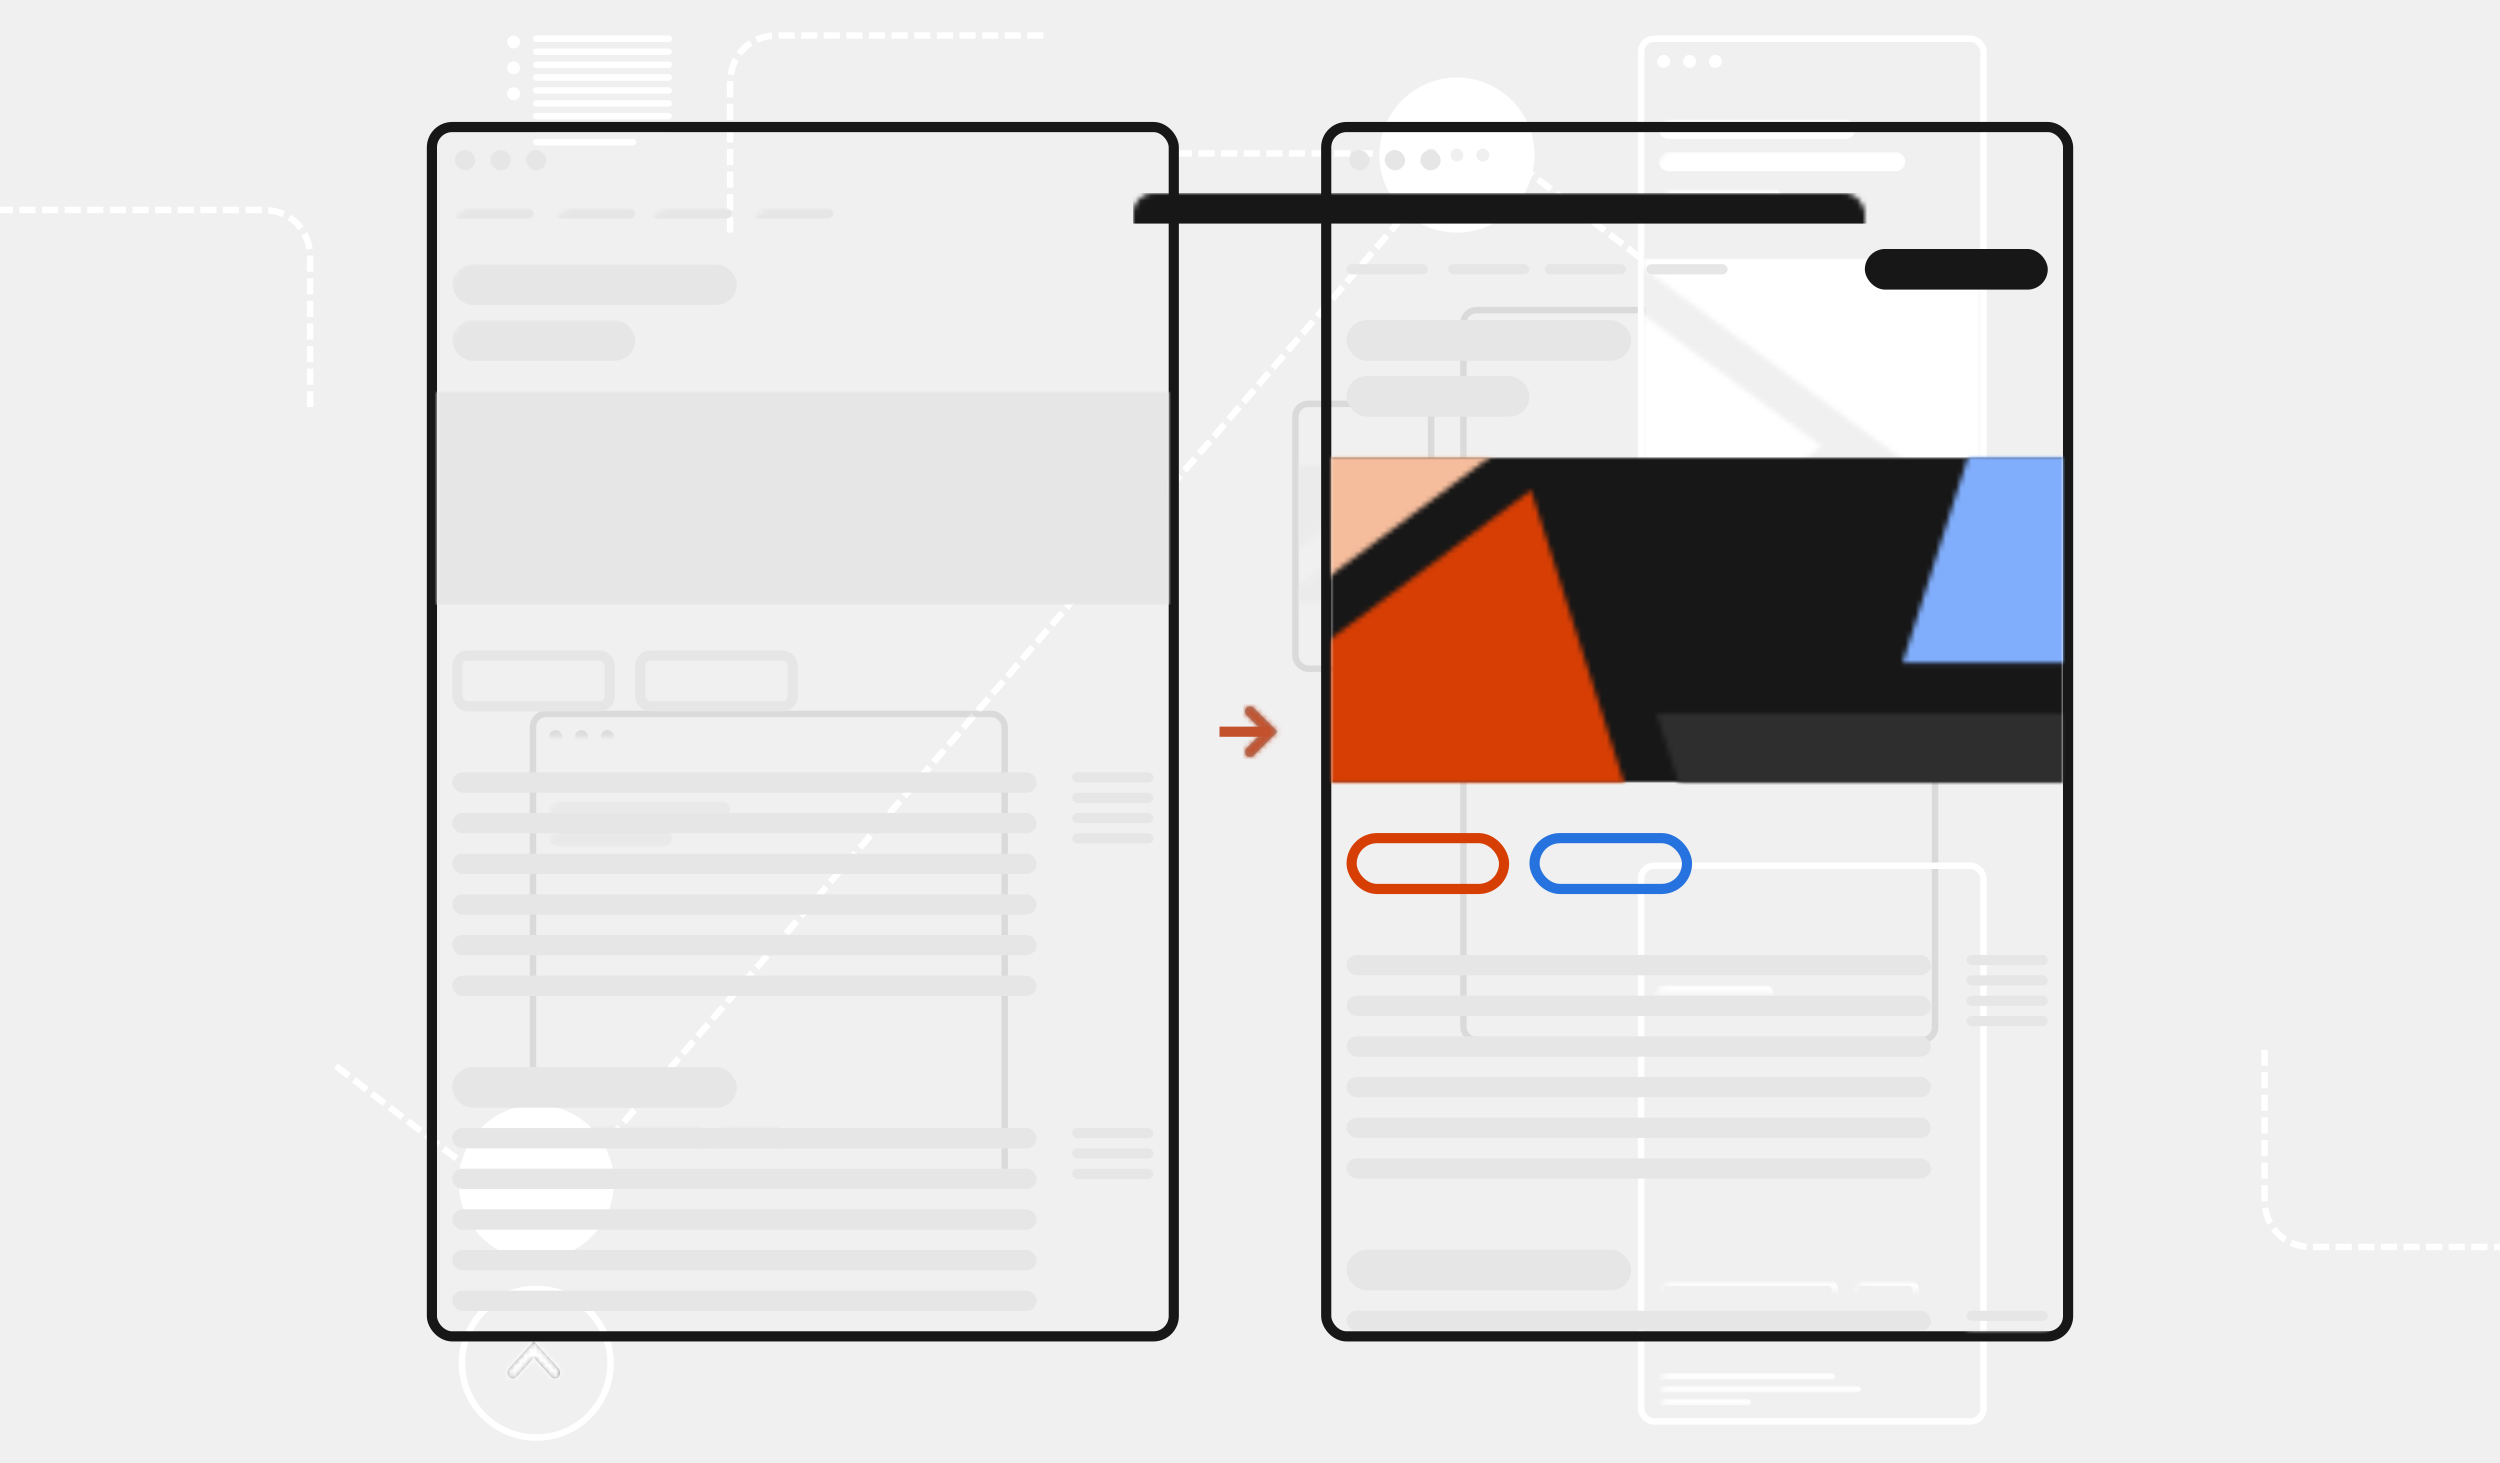 <?xml version="1.0" encoding="UTF-8"?>
<svg xmlns="http://www.w3.org/2000/svg" xmlns:xlink="http://www.w3.org/1999/xlink" width="492" height="288" viewBox="0 0 492 288">
  <defs>
    <rect id="easier-incremental-adoption--alt-a" width="91.55" height="142.411" x="0" y="0" rx="2.543"/>
    <rect id="easier-incremental-adoption--alt-c" width="105.769" height="69.059" x="0" y="0"/>
    <polygon id="easier-incremental-adoption--alt-e" points="25.229 39.058 0 39.056 12.613 0"/>
    <polygon id="easier-incremental-adoption--alt-g" points="40.896 0 33.098 24.136 .069 0"/>
    <polygon id="easier-incremental-adoption--alt-i" points=".147 14.916 20.558 0 33.176 39.055"/>
    <polygon id="easier-incremental-adoption--alt-k" points="12.616 .078 33.026 14.996 0 39.136"/>
    <polygon id="easier-incremental-adoption--alt-m" points="7.795 24.139 0 .003 40.824 0"/>
    <rect id="easier-incremental-adoption--alt-o" width="66.119" height="94.728" x="0" y="0" rx="2.543"/>
    <rect id="easier-incremental-adoption--alt-q" width="123.458" height="70.57" x="0" y="0"/>
    <polygon id="easier-incremental-adoption--alt-s" points="54.313 84.909 0 84.905 27.153 0"/>
    <polygon id="easier-incremental-adoption--alt-u" points="88.041 0 71.253 52.469 .149 0"/>
    <polygon id="easier-incremental-adoption--alt-w" points=".316 32.425 44.258 0 71.421 84.902"/>
    <polygon id="easier-incremental-adoption--alt-y" points="27.16 .169 71.098 32.6 0 85.078"/>
    <polygon id="easier-incremental-adoption--alt-A" points="16.78 52.477 0 .006 87.886 0"/>
    <rect id="easier-incremental-adoption--alt-C" width="66.119" height="108.079" x="0" y="0" rx="2.543"/>
    <rect id="easier-incremental-adoption--alt-E" width="91.55" height="91.55" x="0" y="0" rx="2.543"/>
    <rect id="easier-incremental-adoption--alt-G" width="105.769" height="40.852" x="0" y="0"/>
    <polygon id="easier-incremental-adoption--alt-I" points="77.089 120.005 0 120 38.539 0"/>
    <polygon id="easier-incremental-adoption--alt-K" points="124.961 0 101.134 74.156 .212 0"/>
    <polygon id="easier-incremental-adoption--alt-M" points=".448 45.827 62.817 0 101.372 119.995"/>
    <polygon id="easier-incremental-adoption--alt-O" points="38.55 .239 100.913 46.075 0 120.244"/>
    <polygon id="easier-incremental-adoption--alt-Q" points="23.817 74.167 0 .008 124.741 0"/>
    <rect id="easier-incremental-adoption--alt-S" width="25.43" height="50.861" x="0" y="0" rx="2.543"/>
    <rect id="easier-incremental-adoption--alt-U" width="106.187" height="27.175" x="0" y="0"/>
    <polygon id="easier-incremental-adoption--alt-W" points="42.749 66.795 0 66.792 21.372 0"/>
    <polygon id="easier-incremental-adoption--alt-Y" points="69.296 0 56.083 41.275 .117 0"/>
    <polygon id="easier-incremental-adoption--alt-aa" points=".248 25.508 34.835 0 56.215 66.789"/>
    <polygon id="easier-incremental-adoption--alt-ac" points="21.377 .133 55.961 25.646 0 66.928"/>
    <polygon id="easier-incremental-adoption--alt-ae" points="13.207 41.282 0 .005 69.174 0"/>
    <path id="easier-incremental-adoption--alt-ag" d="M0.335,1.764 C-0.112,1.36 -0.112,0.706 0.335,0.303 C0.782,-0.101 1.507,-0.101 1.954,0.303 L7.34,5.166 L1.954,10.029 C1.507,10.432 0.782,10.432 0.335,10.029 C-0.112,9.625 -0.112,8.971 0.335,8.567 L4.103,5.166 L0.335,1.764 Z"/>
    <rect id="easier-incremental-adoption--alt-ai" width="144" height="236" x="0" y="0" rx="4"/>
    <rect id="easier-incremental-adoption--alt-ak" width="166.365" height="42" x="0" y="0"/>
    <rect id="easier-incremental-adoption--alt-am" width="144" height="236" x="0" y="0" rx="4"/>
    <rect id="easier-incremental-adoption--alt-ao" width="166.365" height="64" x="0" y="0"/>
    <polygon id="easier-incremental-adoption--alt-aq" points="73.169 115.056 0 115.051 36.58 0"/>
    <polygon id="easier-incremental-adoption--alt-as" points="118.607 0 95.991 71.098 .201 0"/>
    <polygon id="easier-incremental-adoption--alt-au" points=".425 43.938 59.623 0 96.217 115.046"/>
    <polygon id="easier-incremental-adoption--alt-aw" points="36.589 .229 95.781 44.175 0 115.285"/>
    <polygon id="easier-incremental-adoption--alt-ay" points="22.606 71.109 0 .008 118.398 0"/>
    <path id="easier-incremental-adoption--alt-aA" d="M2,0 L113,0 C114.105,-2.02906125e-16 115,0.895 115,2 L115,2 C115,3.105 114.105,4 113,4 L2,4 C0.895,4 1.3527075e-16,3.105 0,2 L0,2 C-1.3527075e-16,0.895 0.895,2.02906125e-16 2,0 Z"/>
    <filter id="easier-incremental-adoption--alt-aB" width="173%" height="2200%" x="-36.5%" y="-750%" filterUnits="objectBoundingBox">
      <feOffset dy="12" in="SourceAlpha" result="shadowOffsetOuter1"/>
      <feGaussianBlur in="shadowOffsetOuter1" result="shadowBlurOuter1" stdDeviation="12"/>
      <feColorMatrix in="shadowBlurOuter1" values="0 0 0 0 0   0 0 0 0 0   0 0 0 0 0  0 0 0 0 0"/>
    </filter>
    <path id="easier-incremental-adoption--alt-aD" d="M1,0 L15,0 C15.552,-1.01453063e-16 16,0.448 16,1 L16,1 C16,1.552 15.552,2 15,2 L1,2 C0.448,2 6.76353751e-17,1.552 0,1 L0,1 C-6.76353751e-17,0.448 0.448,1.01453063e-16 1,0 Z"/>
    <filter id="easier-incremental-adoption--alt-aE" width="625%" height="4300%" x="-262.5%" y="-1500%" filterUnits="objectBoundingBox">
      <feOffset dy="12" in="SourceAlpha" result="shadowOffsetOuter1"/>
      <feGaussianBlur in="shadowOffsetOuter1" result="shadowBlurOuter1" stdDeviation="12"/>
      <feColorMatrix in="shadowBlurOuter1" values="0 0 0 0 0   0 0 0 0 0   0 0 0 0 0  0 0 0 0 0"/>
    </filter>
    <path id="easier-incremental-adoption--alt-aG" d="M1,0 L15,0 C15.552,-1.01453063e-16 16,0.448 16,1 L16,1 C16,1.552 15.552,2 15,2 L1,2 C0.448,2 6.76353751e-17,1.552 0,1 L0,1 C-6.76353751e-17,0.448 0.448,1.01453063e-16 1,0 Z"/>
    <filter id="easier-incremental-adoption--alt-aH" width="625%" height="4300%" x="-262.5%" y="-1500%" filterUnits="objectBoundingBox">
      <feOffset dy="12" in="SourceAlpha" result="shadowOffsetOuter1"/>
      <feGaussianBlur in="shadowOffsetOuter1" result="shadowBlurOuter1" stdDeviation="12"/>
      <feColorMatrix in="shadowBlurOuter1" values="0 0 0 0 0   0 0 0 0 0   0 0 0 0 0  0 0 0 0 0"/>
    </filter>
    <path id="easier-incremental-adoption--alt-aJ" d="M0.293,1.707 C-0.098,1.317 -0.098,0.683 0.293,0.293 C0.683,-0.098 1.317,-0.098 1.707,0.293 L6.414,5 L1.707,9.707 C1.317,10.098 0.683,10.098 0.293,9.707 C-0.098,9.317 -0.098,8.683 0.293,8.293 L3.586,5 L0.293,1.707 Z"/>
  </defs>
  <g fill="none" fill-rule="evenodd">
    <g transform="translate(-.636)">
      <rect width="492.079" height="288" x=".636" fill="#F0F0F0"/>
      <g opacity=".1" transform="translate(289.272 61.669)">
        <mask id="easier-incremental-adoption--alt-b" fill="#fff">
          <use xlink:href="#easier-incremental-adoption--alt-a"/>
        </mask>
        <rect width="92.821" height="143.682" x="-.636" y="-.636" stroke="#171717" stroke-width="1.272" rx="2.543"/>
        <g mask="url(#easier-incremental-adoption--alt-b)">
          <g transform="translate(-5.086 11.444)">
            <mask id="easier-incremental-adoption--alt-d" fill="#fff">
              <use xlink:href="#easier-incremental-adoption--alt-c"/>
            </mask>
            <g mask="url(#easier-incremental-adoption--alt-d)">
              <g transform="translate(-19.587 34.53)">
                <g transform="translate(46.703 2.178)">
                  <mask id="easier-incremental-adoption--alt-f" fill="#fff">
                    <use xlink:href="#easier-incremental-adoption--alt-e"/>
                  </mask>
                  <g fill="#919191" mask="url(#easier-incremental-adoption--alt-f)">
                    <polygon points="0 0 25.803 0 25.803 43.74 0 43.74" transform="translate(-.31 -2.178)"/>
                  </g>
                </g>
                <g transform="translate(15.464)">
                  <mask id="easier-incremental-adoption--alt-h" fill="#fff">
                    <use xlink:href="#easier-incremental-adoption--alt-g"/>
                  </mask>
                  <g fill="#919191" mask="url(#easier-incremental-adoption--alt-h)">
                    <polygon points="0 0 44.658 0 44.658 24.413 0 24.413" transform="translate(-1.701)"/>
                  </g>
                </g>
                <g transform="translate(.928 29.712)">
                  <mask id="easier-incremental-adoption--alt-j" fill="#fff">
                    <use xlink:href="#easier-incremental-adoption--alt-i"/>
                  </mask>
                  <g fill="#919191" mask="url(#easier-incremental-adoption--alt-j)">
                    <polygon points="0 0 36.719 0 36.719 43.74 0 43.74" transform="translate(-1.701 -2.489)"/>
                  </g>
                </g>
                <g transform="translate(0 2.022)">
                  <mask id="easier-incremental-adoption--alt-l" fill="#fff">
                    <use xlink:href="#easier-incremental-adoption--alt-k"/>
                  </mask>
                  <g fill="#919191" mask="url(#easier-incremental-adoption--alt-l)">
                    <polygon points="0 0 34.734 0 34.734 45.775 0 45.775" transform="translate(-.773 -2.022)"/>
                  </g>
                </g>
                <g transform="translate(30.001 44.645)">
                  <mask id="easier-incremental-adoption--alt-n" fill="#fff">
                    <use xlink:href="#easier-incremental-adoption--alt-m"/>
                  </mask>
                  <g fill="#2E2E2E" mask="url(#easier-incremental-adoption--alt-n)">
                    <polygon points="0 0 53.59 0 53.59 39.672 0 39.672" transform="translate(-6.959 -11.511)"/>
                  </g>
                </g>
              </g>
            </g>
          </g>
        </g>
        <path fill="#171717" d="M3.815,2.543 C4.517,2.543 5.086,3.112 5.086,3.815 C5.086,4.517 4.517,5.086 3.815,5.086 C3.112,5.086 2.543,4.517 2.543,3.815 C2.543,3.112 3.112,2.543 3.815,2.543 Z M8.901,2.543 C9.603,2.543 10.172,3.112 10.172,3.815 C10.172,4.517 9.603,5.086 8.901,5.086 C8.198,5.086 7.629,4.517 7.629,3.815 C7.629,3.112 8.198,2.543 8.901,2.543 Z M13.987,2.543 C14.689,2.543 15.258,3.112 15.258,3.815 C15.258,4.517 14.689,5.086 13.987,5.086 C13.285,5.086 12.715,4.517 12.715,3.815 C12.715,3.112 13.285,2.543 13.987,2.543 Z" mask="url(#easier-incremental-adoption--alt-b)"/>
      </g>
      <path stroke="#FFF" stroke-dasharray="3.179 1.272" stroke-width="1.272" d="M282.278 36.238L105.536 241.589M296.265 29.881L323.603 50.861M288.636 30.199L231.417 30.199M205.987 6.993C174.538 6.993 157.042 6.993 153.498 6.993 148.182 6.993 144.318 10.941 144.318 16.397 144.318 20.033 144.318 29.826 144.318 45.775"/>
      <path stroke="#FFF" stroke-dasharray="3.179 1.272" stroke-width="1.272" d="M61.669,41.325 C30.22,41.325 12.724,41.325 9.18,41.325 C3.864,41.325 2.07370898e-12,45.273 8.97027628e-13,50.728 C1.12637259e-13,54.365 -1.8637195e-13,64.157 0,80.106" transform="matrix(-1 0 0 1 61.669 0)"/>
      <path stroke="#FFF" stroke-dasharray="3.179 1.272" stroke-width="1.272" d="M507.974,206.623 C476.525,206.623 459.029,206.623 455.485,206.623 C450.168,206.623 446.305,210.571 446.305,216.026 C446.305,219.663 446.305,229.455 446.305,245.404" transform="matrix(1 0 0 -1 0 452.026)"/>
      <g transform="translate(272.106 15.258)">
        <circle cx="15.258" cy="15.258" r="15.258" fill="#FFF"/>
        <path fill="#F0F0F0" d="M10.172,13.987 C10.874,13.987 11.444,14.556 11.444,15.258 C11.444,15.961 10.874,16.53 10.172,16.53 C9.47,16.53 8.901,15.961 8.901,15.258 C8.901,14.556 9.47,13.987 10.172,13.987 Z M15.258,13.987 C15.961,13.987 16.53,14.556 16.53,15.258 C16.53,15.961 15.961,16.53 15.258,16.53 C14.556,16.53 13.987,15.961 13.987,15.258 C13.987,14.556 14.556,13.987 15.258,13.987 Z M20.344,13.987 C21.047,13.987 21.616,14.556 21.616,15.258 C21.616,15.961 21.047,16.53 20.344,16.53 C19.642,16.53 19.073,15.961 19.073,15.258 C19.073,14.556 19.642,13.987 20.344,13.987 Z"/>
      </g>
      <g transform="translate(324.238 8.265)">
        <mask id="easier-incremental-adoption--alt-p" fill="#fff">
          <use xlink:href="#easier-incremental-adoption--alt-o"/>
        </mask>
        <rect width="67.391" height="96" x="-.636" y="-.636" stroke="#FFF" stroke-width="1.272" rx="2.543"/>
        <g mask="url(#easier-incremental-adoption--alt-p)">
          <g transform="translate(-20.138 41.985)">
            <mask id="easier-incremental-adoption--alt-r" fill="#fff">
              <use xlink:href="#easier-incremental-adoption--alt-q"/>
            </mask>
            <use fill="#F0F0F0" xlink:href="#easier-incremental-adoption--alt-q"/>
            <g mask="url(#easier-incremental-adoption--alt-r)">
              <g transform="translate(-16.1 .611)">
                <g transform="translate(100.54 4.734)">
                  <mask id="easier-incremental-adoption--alt-t" fill="#fff">
                    <use xlink:href="#easier-incremental-adoption--alt-s"/>
                  </mask>
                  <g fill="#FFF" mask="url(#easier-incremental-adoption--alt-t)">
                    <polygon points="0 0 54.582 0 54.582 94.601 0 94.601" transform="translate(-.666 -4.734)"/>
                  </g>
                </g>
                <g transform="translate(33.292)">
                  <mask id="easier-incremental-adoption--alt-v" fill="#fff">
                    <use xlink:href="#easier-incremental-adoption--alt-u"/>
                  </mask>
                  <g fill="#FFF" mask="url(#easier-incremental-adoption--alt-v)">
                    <polygon points="0 0 97.256 0 97.256 52.895 0 52.895" transform="translate(-3.662)"/>
                  </g>
                </g>
                <g transform="translate(1.997 64.59)">
                  <mask id="easier-incremental-adoption--alt-x" fill="#fff">
                    <use xlink:href="#easier-incremental-adoption--alt-w"/>
                  </mask>
                  <g fill="#D63E04" mask="url(#easier-incremental-adoption--alt-x)">
                    <polygon points="0 0 78.4 0 78.4 94.601 0 94.601" transform="translate(-3.662 -5.41)"/>
                  </g>
                </g>
                <g transform="translate(0 4.396)">
                  <mask id="easier-incremental-adoption--alt-z" fill="#fff">
                    <use xlink:href="#easier-incremental-adoption--alt-y"/>
                  </mask>
                  <g fill="#FFF" mask="url(#easier-incremental-adoption--alt-z)">
                    <polygon points="0 0 74.431 0 74.431 98.67 0 98.67" transform="translate(-1.665 -4.396)"/>
                  </g>
                </g>
                <g transform="translate(64.586 97.055)">
                  <mask id="easier-incremental-adoption--alt-B" fill="#fff">
                    <use xlink:href="#easier-incremental-adoption--alt-A"/>
                  </mask>
                  <g fill="#FFF" mask="url(#easier-incremental-adoption--alt-B)">
                    <polygon points="0 0 116.112 0 116.112 86.464 0 86.464" transform="translate(-14.981 -25.025)"/>
                  </g>
                </g>
              </g>
            </g>
          </g>
        </g>
        <rect width="38.687" height="3.815" x="2.814" y="15.258" fill="#FFF" mask="url(#easier-incremental-adoption--alt-p)" rx="1.907"/>
        <rect width="22.901" height="5.722" x="3.449" y="29.245" stroke="#FFF" stroke-width="1.272" mask="url(#easier-incremental-adoption--alt-p)" rx="1.272"/>
        <rect width="48.534" height="3.815" x="2.814" y="21.616" fill="#FFF" mask="url(#easier-incremental-adoption--alt-p)" rx="1.907"/>
      </g>
      <path fill="#FFF" d="M106.172,6.993 L132.238,6.993 C132.59,6.993 132.874,7.278 132.874,7.629 L132.874,7.635 C132.874,7.986 132.59,8.271 132.238,8.271 L106.172,8.271 C105.821,8.271 105.536,7.986 105.536,7.635 L105.536,7.629 C105.536,7.278 105.821,6.993 106.172,6.993 Z M106.172,9.548 L132.238,9.548 C132.59,9.548 132.874,9.833 132.874,10.184 L132.874,10.19 C132.874,10.541 132.59,10.826 132.238,10.826 L106.172,10.826 C105.821,10.826 105.536,10.541 105.536,10.19 L105.536,10.184 C105.536,9.833 105.821,9.548 106.172,9.548 Z M106.172,12.103 L132.238,12.103 C132.59,12.103 132.874,12.388 132.874,12.739 L132.874,12.745 C132.874,13.096 132.59,13.38 132.238,13.38 L106.172,13.38 C105.821,13.38 105.536,13.096 105.536,12.745 L105.536,12.739 C105.536,12.388 105.821,12.103 106.172,12.103 Z M106.172,14.608 L132.238,14.608 C132.59,14.608 132.874,14.892 132.874,15.244 L132.874,15.249 C132.874,15.601 132.59,15.885 132.238,15.885 L106.172,15.885 C105.821,15.885 105.536,15.601 105.536,15.249 L105.536,15.244 C105.536,14.892 105.821,14.608 106.172,14.608 Z M106.172,17.163 L132.238,17.163 C132.59,17.163 132.874,17.447 132.874,17.798 L132.874,17.804 C132.874,18.155 132.59,18.44 132.238,18.44 L106.172,18.44 C105.821,18.44 105.536,18.155 105.536,17.804 L105.536,17.798 C105.536,17.447 105.821,17.163 106.172,17.163 Z M106.172,19.717 L132.238,19.717 C132.59,19.717 132.874,20.002 132.874,20.353 L132.874,20.359 C132.874,20.71 132.59,20.995 132.238,20.995 L106.172,20.995 C105.821,20.995 105.536,20.71 105.536,20.359 L105.536,20.353 C105.536,20.002 105.821,19.717 106.172,19.717 Z M106.172,22.222 L132.238,22.222 C132.59,22.222 132.874,22.507 132.874,22.858 L132.874,22.864 C132.874,23.215 132.59,23.5 132.238,23.5 L106.172,23.5 C105.821,23.5 105.536,23.215 105.536,22.864 L105.536,22.858 C105.536,22.507 105.821,22.222 106.172,22.222 Z M106.172,24.777 L132.238,24.777 C132.59,24.777 132.874,25.062 132.874,25.413 L132.874,25.419 C132.874,25.77 132.59,26.054 132.238,26.054 L106.172,26.054 C105.821,26.054 105.536,25.77 105.536,25.419 L105.536,25.413 C105.536,25.062 105.821,24.777 106.172,24.777 Z M106.172,27.332 L125.245,27.332 C125.596,27.332 125.881,27.617 125.881,27.968 L125.881,27.974 C125.881,28.325 125.596,28.609 125.245,28.609 L106.172,28.609 C105.821,28.609 105.536,28.325 105.536,27.974 L105.536,27.968 C105.536,27.617 105.821,27.332 106.172,27.332 Z"/>
      <path fill="#FFF" d="M101.722,6.993 L101.722,6.993 C102.424,6.993 102.993,7.563 102.993,8.265 L102.993,8.265 C102.993,8.967 102.424,9.536 101.722,9.536 L101.722,9.536 C101.02,9.536 100.45,8.967 100.45,8.265 L100.45,8.265 C100.45,7.563 101.02,6.993 101.722,6.993 Z" transform="rotate(90 101.722 8.265)"/>
      <path fill="#FFF" d="M101.722,12.079 L101.722,12.079 C102.424,12.079 102.993,12.649 102.993,13.351 L102.993,13.351 C102.993,14.053 102.424,14.623 101.722,14.623 L101.722,14.623 C101.02,14.623 100.45,14.053 100.45,13.351 L100.45,13.351 C100.45,12.649 101.02,12.079 101.722,12.079 Z" transform="rotate(90 101.722 13.351)"/>
      <path fill="#FFF" d="M101.722,17.166 L101.722,17.166 C102.424,17.166 102.993,17.735 102.993,18.437 L102.993,18.437 C102.993,19.139 102.424,19.709 101.722,19.709 L101.722,19.709 C101.02,19.709 100.45,19.139 100.45,18.437 L100.45,18.437 C100.45,17.735 101.02,17.166 101.722,17.166 Z" transform="rotate(90 101.722 18.437)"/>
      <g transform="translate(324.238 171.02)">
        <mask id="easier-incremental-adoption--alt-D" fill="#fff">
          <use xlink:href="#easier-incremental-adoption--alt-C"/>
        </mask>
        <rect width="67.391" height="109.351" x="-.636" y="-.636" stroke="#FFF" stroke-width="1.272" rx="2.543"/>
        <rect width="34.967" height="1.272" x="2.543" y="99.179" fill="#FFF" mask="url(#easier-incremental-adoption--alt-D)" rx=".636"/>
        <rect width="40.053" height="1.272" x="2.543" y="101.722" fill="#FFF" mask="url(#easier-incremental-adoption--alt-D)" rx=".636"/>
        <rect width="18.437" height="1.272" x="2.543" y="104.265" fill="#FFF" mask="url(#easier-incremental-adoption--alt-D)" rx=".636"/>
        <g mask="url(#easier-incremental-adoption--alt-D)">
          <g transform="translate(1.955 36.122)">
            <polyline stroke="#FFF" stroke-width=".636" points="1.86 26.819 10.761 9.653 19.661 16.828 28.562 1.388 37.463 11.749 46.363 19.19 55.264 10.289"/>
            <polyline stroke="#FFF" stroke-width=".636" points="1.86 34.007 10.761 29.362 19.661 29.362 28.562 19.19 37.463 25.547 46.363 28.09 55.264 17.918"/>
            <rect width="2.543" height="2.543" x=".588" y="25.547" fill="#FFF" rx="1.272"/>
            <rect width="2.543" height="2.543" x="9.489" y="8.382" fill="#FFF" rx="1.272"/>
            <rect width="2.543" height="2.543" x="18.39" y="15.375" fill="#FFF" rx="1.272"/>
            <rect width="2.543" height="2.543" x="27.29" y=".117" fill="#FFF" rx="1.272"/>
            <rect width="2.543" height="2.543" x="36.191" y="10.289" fill="#FFF" rx="1.272"/>
            <rect width="2.543" height="2.543" x="45.092" y="17.918" fill="#FFF" rx="1.272"/>
            <rect width="2.543" height="2.543" x="53.992" y="9.017" fill="#FFF" rx="1.272"/>
            <rect width="2.543" height="2.543" x=".588" y="32.735" fill="#FFF" rx="1.272"/>
            <rect width="2.543" height="2.543" x="9.489" y="28.09" fill="#FFF" rx="1.272"/>
            <rect width="2.543" height="2.543" x="18.39" y="28.09" fill="#FFF" rx="1.272"/>
            <rect width="2.543" height="2.543" x="27.29" y="17.918" fill="#FFF" rx="1.272"/>
            <rect width="2.543" height="2.543" x="36.191" y="24.276" fill="#FFF" rx="1.272"/>
            <rect width="2.543" height="2.543" x="45.092" y="26.819" fill="#FFF" rx="1.272"/>
            <rect width="2.543" height="2.543" x="53.992" y="16.647" fill="#FFF" rx="1.272"/>
          </g>
        </g>
        <rect width="35.603" height="3.179" x="1.907" y="17.166" fill="#FFF" mask="url(#easier-incremental-adoption--alt-D)" rx="1.589"/>
        <rect width="34.331" height="6.358" x="3.179" y="81.377" stroke="#FFF" stroke-width="1.272" mask="url(#easier-incremental-adoption--alt-D)" rx="1.272"/>
        <rect width="12.079" height="6.358" x="41.325" y="81.377" stroke="#FFF" stroke-width="1.272" mask="url(#easier-incremental-adoption--alt-D)" rx="1.272"/>
        <rect width="23.523" height="3.179" x="1.907" y="22.887" fill="#FFF" mask="url(#easier-incremental-adoption--alt-D)" rx="1.589"/>
        <g fill="#FFF" mask="url(#easier-incremental-adoption--alt-D)">
          <path d="M1.608,0.285 C2.31,0.285 2.879,0.855 2.879,1.557 C2.879,2.259 2.31,2.828 1.608,2.828 C0.906,2.828 0.336,2.259 0.336,1.557 C0.336,0.855 0.906,0.285 1.608,0.285 Z M6.694,0.285 C7.396,0.285 7.965,0.855 7.965,1.557 C7.965,2.259 7.396,2.828 6.694,2.828 C5.992,2.828 5.422,2.259 5.422,1.557 C5.422,0.855 5.992,0.285 6.694,0.285 Z M11.78,0.285 C12.482,0.285 13.052,0.855 13.052,1.557 C13.052,2.259 12.482,2.828 11.78,2.828 C11.078,2.828 10.508,2.259 10.508,1.557 C10.508,0.855 11.078,0.285 11.78,0.285 Z" transform="translate(2.207 2.258)"/>
        </g>
      </g>
      <g opacity=".099" transform="translate(106.172 141.14)">
        <mask id="easier-incremental-adoption--alt-F" fill="#fff">
          <use xlink:href="#easier-incremental-adoption--alt-E"/>
        </mask>
        <rect width="92.821" height="92.821" x="-.636" y="-.636" stroke="#171717" stroke-width="1.272" rx="2.543"/>
        <rect width="35.603" height="3.179" x="2.543" y="16.53" fill="#ADADAD" mask="url(#easier-incremental-adoption--alt-F)" rx="1.589"/>
        <path fill="#171717" d="M3.815,2.543 C4.517,2.543 5.086,3.112 5.086,3.815 C5.086,4.517 4.517,5.086 3.815,5.086 C3.112,5.086 2.543,4.517 2.543,3.815 C2.543,3.112 3.112,2.543 3.815,2.543 Z M8.901,2.543 C9.603,2.543 10.172,3.112 10.172,3.815 C10.172,4.517 9.603,5.086 8.901,5.086 C8.198,5.086 7.629,4.517 7.629,3.815 C7.629,3.112 8.198,2.543 8.901,2.543 Z M13.987,2.543 C14.689,2.543 15.258,3.112 15.258,3.815 C15.258,4.517 14.689,5.086 13.987,5.086 C13.285,5.086 12.715,4.517 12.715,3.815 C12.715,3.112 13.285,2.543 13.987,2.543 Z" mask="url(#easier-incremental-adoption--alt-F)"/>
        <rect width="29.245" height="5.722" x="3.179" y="80.742" stroke="#979797" stroke-width="1.272" mask="url(#easier-incremental-adoption--alt-F)" rx="1.272"/>
        <rect width="12.079" height="5.722" x="35.603" y="80.742" stroke="#979797" stroke-width="1.272" mask="url(#easier-incremental-adoption--alt-F)" rx="1.272"/>
        <rect width="24.159" height="3.179" x="2.543" y="22.252" fill="#ADADAD" mask="url(#easier-incremental-adoption--alt-F)" rx="1.589"/>
        <g mask="url(#easier-incremental-adoption--alt-F)">
          <g transform="translate(-5.086 32.424)">
            <mask id="easier-incremental-adoption--alt-H" fill="#fff">
              <use xlink:href="#easier-incremental-adoption--alt-G"/>
            </mask>
            <rect width="114.437" height="40.689" x="-4.45" fill="#F0F0F0" mask="url(#easier-incremental-adoption--alt-H)"/>
            <g mask="url(#easier-incremental-adoption--alt-H)">
              <g transform="translate(-97.374 -79.187)">
                <g transform="translate(142.703 6.691)">
                  <mask id="easier-incremental-adoption--alt-J" fill="#fff">
                    <use xlink:href="#easier-incremental-adoption--alt-I"/>
                  </mask>
                  <g fill="#ADADAD" mask="url(#easier-incremental-adoption--alt-J)">
                    <polygon points="0 0 77.408 0 77.408 133.256 0 133.256" transform="translate(-.945 -6.691)"/>
                  </g>
                </g>
                <g transform="translate(47.253)">
                  <mask id="easier-incremental-adoption--alt-L" fill="#fff">
                    <use xlink:href="#easier-incremental-adoption--alt-K"/>
                  </mask>
                  <g fill="#C9C9C9" mask="url(#easier-incremental-adoption--alt-L)">
                    <polygon points="0 0 137.945 0 137.945 75.274 0 75.274" transform="translate(-5.198)"/>
                  </g>
                </g>
                <g transform="translate(2.835 91.288)">
                  <mask id="easier-incremental-adoption--alt-N" fill="#fff">
                    <use xlink:href="#easier-incremental-adoption--alt-M"/>
                  </mask>
                  <g fill="#ADADAD" mask="url(#easier-incremental-adoption--alt-N)">
                    <polygon points="0 0 111.15 0 111.15 134.273 0 134.273" transform="translate(-5.198 -7.647)"/>
                  </g>
                </g>
                <g transform="translate(0 6.213)">
                  <mask id="easier-incremental-adoption--alt-P" fill="#fff">
                    <use xlink:href="#easier-incremental-adoption--alt-O"/>
                  </mask>
                  <g fill="#2E2E2E" mask="url(#easier-incremental-adoption--alt-P)">
                    <polygon points="0 0 106.188 0 106.188 139.359 0 139.359" transform="translate(-2.363 -6.213)"/>
                  </g>
                </g>
                <g transform="translate(91.67 137.171)">
                  <mask id="easier-incremental-adoption--alt-R" fill="#fff">
                    <use xlink:href="#easier-incremental-adoption--alt-Q"/>
                  </mask>
                  <g fill="#2E2E2E" mask="url(#easier-incremental-adoption--alt-R)">
                    <polygon points="0 0 164.74 0 164.74 122.066 0 122.066" transform="translate(-21.264 -35.368)"/>
                  </g>
                </g>
              </g>
            </g>
          </g>
        </g>
      </g>
      <g opacity=".1" transform="translate(256.212 80.106)">
        <mask id="easier-incremental-adoption--alt-T" fill="#fff">
          <use xlink:href="#easier-incremental-adoption--alt-S"/>
        </mask>
        <rect width="26.702" height="52.132" x="-.636" y="-.636" stroke="#171717" stroke-width="1.272" rx="2.543"/>
        <g mask="url(#easier-incremental-adoption--alt-T)">
          <g transform="translate(-5.086 11.444)">
            <mask id="easier-incremental-adoption--alt-V" fill="#fff">
              <use xlink:href="#easier-incremental-adoption--alt-U"/>
            </mask>
            <g mask="url(#easier-incremental-adoption--alt-V)" opacity=".5">
              <g transform="translate(-16.293 -38.267)">
                <g transform="translate(79.135 3.724)">
                  <mask id="easier-incremental-adoption--alt-X" fill="#fff">
                    <use xlink:href="#easier-incremental-adoption--alt-W"/>
                  </mask>
                  <g fill="#2E2E2E" mask="url(#easier-incremental-adoption--alt-X)">
                    <polygon points="0 0 42.674 0 42.674 74.257 0 74.257" transform="translate(-.524 -3.724)"/>
                  </g>
                </g>
                <g transform="translate(26.204)">
                  <mask id="easier-incremental-adoption--alt-Z" fill="#fff">
                    <use xlink:href="#easier-incremental-adoption--alt-Y"/>
                  </mask>
                  <g fill="#2E2E2E" mask="url(#easier-incremental-adoption--alt-Z)">
                    <polygon points="0 0 76.415 0 76.415 41.706 0 41.706" transform="translate(-2.882)"/>
                  </g>
                </g>
                <g transform="translate(1.572 50.811)">
                  <mask id="easier-incremental-adoption--alt-ab" fill="#fff">
                    <use xlink:href="#easier-incremental-adoption--alt-aa"/>
                  </mask>
                  <g fill="#919191" mask="url(#easier-incremental-adoption--alt-ab)">
                    <polygon points="0 0 61.529 0 61.529 74.257 0 74.257" transform="translate(-2.882 -4.256)"/>
                  </g>
                </g>
                <g transform="translate(0 3.458)">
                  <mask id="easier-incremental-adoption--alt-ad" fill="#fff">
                    <use xlink:href="#easier-incremental-adoption--alt-ac"/>
                  </mask>
                  <g fill="#919191" mask="url(#easier-incremental-adoption--alt-ad)">
                    <polygon points="0 0 58.552 0 58.552 77.309 0 77.309" transform="translate(-1.31 -3.458)"/>
                  </g>
                </g>
                <g transform="translate(50.835 76.35)">
                  <mask id="easier-incremental-adoption--alt-af" fill="#fff">
                    <use xlink:href="#easier-incremental-adoption--alt-ae"/>
                  </mask>
                  <g fill="#919191" mask="url(#easier-incremental-adoption--alt-af)">
                    <polygon points="0 0 91.302 0 91.302 68.154 0 68.154" transform="translate(-11.792 -19.686)"/>
                  </g>
                </g>
              </g>
            </g>
          </g>
        </g>
      </g>
      <path fill="#FFF" d="M328.053,10.808 C328.755,10.808 329.325,11.377 329.325,12.079 C329.325,12.782 328.755,13.351 328.053,13.351 C327.351,13.351 326.781,12.782 326.781,12.079 C326.781,11.377 327.351,10.808 328.053,10.808 Z M333.139,10.808 C333.841,10.808 334.411,11.377 334.411,12.079 C334.411,12.782 333.841,13.351 333.139,13.351 C332.437,13.351 331.868,12.782 331.868,12.079 C331.868,11.377 332.437,10.808 333.139,10.808 Z M338.225,10.808 C338.927,10.808 339.497,11.377 339.497,12.079 C339.497,12.782 338.927,13.351 338.225,13.351 C337.523,13.351 336.954,12.782 336.954,12.079 C336.954,11.377 337.523,10.808 338.225,10.808 Z"/>
      <circle cx="106.172" cy="232.689" r="15.258" fill="#FFF"/>
      <g transform="translate(90.914 253.033)">
        <circle cx="15.258" cy="15.258" r="14.623" stroke="#FFF" stroke-width="1.272"/>
        <g transform="rotate(-90 13.931 4.315)">
          <mask id="easier-incremental-adoption--alt-ah" fill="#fff">
            <use xlink:href="#easier-incremental-adoption--alt-ag"/>
          </mask>
          <use fill="#979797" fill-rule="nonzero" xlink:href="#easier-incremental-adoption--alt-ag"/>
          <g fill="#FFF" mask="url(#easier-incremental-adoption--alt-ah)">
            <polygon points="0 0 16.871 0 16.871 19.327 0 19.327" transform="translate(-8.01 -4.132)"/>
          </g>
        </g>
      </g>
      <path stroke="#FFF" stroke-dasharray="3.179 1.272" stroke-width="1.272" d="M66.755,209.801 L94.093,230.781"/>
    </g>
    <g transform="translate(86 26)">
      <mask id="easier-incremental-adoption--alt-aj" fill="#fff">
        <use xlink:href="#easier-incremental-adoption--alt-ai"/>
      </mask>
      <rect width="146" height="238" x="-1" y="-1" stroke="#171717" stroke-width="2" rx="4"/>
      <g mask="url(#easier-incremental-adoption--alt-aj)">
        <g transform="translate(3 102)">
          <rect width="30" height="10" x="1" y="1" stroke="#E6E6E6" stroke-width="2" rx="2"/>
          <rect width="30" height="10" x="37" y="1" stroke="#E6E6E6" stroke-width="2" rx="2"/>
          <rect width="56" height="8" y="82" fill="#E6E6E6" rx="4"/>
          <rect width="115" height="4" y="24" fill="#E6E6E6" rx="2"/>
          <rect width="16" height="2" x="122" y="24" fill="#E6E6E6" rx="1"/>
          <rect width="16" height="2" x="122" y="28" fill="#E6E6E6" rx="1"/>
          <rect width="16" height="2" x="122" y="32" fill="#E6E6E6" rx="1"/>
          <rect width="16" height="2" x="122" y="36" fill="#E6E6E6" rx="1"/>
          <rect width="16" height="2" x="122" y="94" fill="#E6E6E6" rx="1"/>
          <rect width="16" height="2" x="122" y="98" fill="#E6E6E6" rx="1"/>
          <rect width="16" height="2" x="122" y="102" fill="#E6E6E6" rx="1"/>
          <rect width="115" height="4" y="32" fill="#E6E6E6" rx="2"/>
          <rect width="115" height="4" y="40" fill="#E6E6E6" rx="2"/>
          <rect width="115" height="4" y="48" fill="#E6E6E6" rx="2"/>
          <rect width="115" height="4" y="56" fill="#E6E6E6" rx="2"/>
          <rect width="115" height="4" y="64" fill="#E6E6E6" rx="2"/>
          <rect width="115" height="4" y="94" fill="#E6E6E6" rx="2"/>
          <rect width="115" height="4" y="102" fill="#E6E6E6" rx="2"/>
          <rect width="115" height="4" y="110" fill="#E6E6E6" rx="2"/>
          <rect width="115" height="4" y="118" fill="#E6E6E6" rx="2"/>
          <rect width="115" height="4" y="126" fill="#E6E6E6" rx="2"/>
        </g>
      </g>
      <rect width="56" height="8" x="3" y="26" fill="#E6E6E6" mask="url(#easier-incremental-adoption--alt-aj)" rx="4"/>
      <rect width="16" height="2" x="3" y="15" fill="#E6E6E6" mask="url(#easier-incremental-adoption--alt-aj)" rx="1"/>
      <rect width="16" height="2" x="23" y="15" fill="#E6E6E6" mask="url(#easier-incremental-adoption--alt-aj)" rx="1"/>
      <rect width="16" height="2" x="42" y="15" fill="#E6E6E6" mask="url(#easier-incremental-adoption--alt-aj)" rx="1"/>
      <rect width="16" height="2" x="62" y="15" fill="#E6E6E6" mask="url(#easier-incremental-adoption--alt-aj)" rx="1"/>
      <rect width="36" height="8" x="3" y="37" fill="#E6E6E6" mask="url(#easier-incremental-adoption--alt-aj)" rx="4"/>
      <g mask="url(#easier-incremental-adoption--alt-aj)">
        <g transform="translate(-7.922 51.054)">
          <mask id="easier-incremental-adoption--alt-al" fill="#fff">
            <use xlink:href="#easier-incremental-adoption--alt-ak"/>
          </mask>
          <rect width="163" height="42" x="-1" fill="#E6E6E6" mask="url(#easier-incremental-adoption--alt-al)"/>
        </g>
      </g>
      <g fill="#E6E6E6" mask="url(#easier-incremental-adoption--alt-aj)">
        <g transform="translate(3.521 3.521)">
          <rect width="4" height="4" rx="2"/>
          <rect width="4" height="4" x="7" rx="2"/>
          <rect width="4" height="4" x="14" rx="2"/>
        </g>
      </g>
    </g>
    <g transform="translate(262 26)">
      <mask id="easier-incremental-adoption--alt-an" fill="#fff">
        <use xlink:href="#easier-incremental-adoption--alt-am"/>
      </mask>
      <rect width="146" height="238" x="-1" y="-1" stroke="#171717" stroke-width="2" rx="4"/>
      <g mask="url(#easier-incremental-adoption--alt-an)">
        <g transform="translate(-7.922 64)">
          <mask id="easier-incremental-adoption--alt-ap" fill="#fff">
            <use xlink:href="#easier-incremental-adoption--alt-ao"/>
          </mask>
          <rect width="180" height="64" x="-7" fill="#171717" mask="url(#easier-incremental-adoption--alt-ap)"/>
          <g mask="url(#easier-incremental-adoption--alt-ap)">
            <g transform="translate(-15.078 -81.054)">
              <g transform="translate(135.446 6.415)">
                <mask id="easier-incremental-adoption--alt-ar" fill="#fff">
                  <use xlink:href="#easier-incremental-adoption--alt-aq"/>
                </mask>
                <g fill="#81AEFC" mask="url(#easier-incremental-adoption--alt-ar)">
                  <polygon points="0 0 74 0 74 126 0 126" transform="translate(-.897 -6.415)"/>
                </g>
              </g>
              <g transform="translate(44.85)">
                <mask id="easier-incremental-adoption--alt-at" fill="#fff">
                  <use xlink:href="#easier-incremental-adoption--alt-as"/>
                </mask>
                <g fill="#3E76C2" mask="url(#easier-incremental-adoption--alt-at)">
                  <rect width="132" height="71" transform="translate(-4.933)"/>
                </g>
              </g>
              <g transform="translate(2.691 87.524)">
                <mask id="easier-incremental-adoption--alt-av" fill="#fff">
                  <use xlink:href="#easier-incremental-adoption--alt-au"/>
                </mask>
                <g fill="#D63E04" mask="url(#easier-incremental-adoption--alt-av)">
                  <polygon points="0 0 107 0 107 126 0 126" transform="translate(-4.933 -7.332)"/>
                </g>
              </g>
              <g transform="translate(0 5.957)">
                <mask id="easier-incremental-adoption--alt-ax" fill="#fff">
                  <use xlink:href="#easier-incremental-adoption--alt-aw"/>
                </mask>
                <g fill="#F6BD9C" mask="url(#easier-incremental-adoption--alt-ax)">
                  <polygon points="0 0 101 0 101 132 0 132" transform="translate(-2.242 -5.957)"/>
                </g>
              </g>
              <g transform="translate(87.009 131.515)">
                <mask id="easier-incremental-adoption--alt-az" fill="#fff">
                  <use xlink:href="#easier-incremental-adoption--alt-ay"/>
                </mask>
                <g fill="#2E2E2E" mask="url(#easier-incremental-adoption--alt-az)">
                  <polygon points="0 0 157 0 157 115 0 115" transform="translate(-20.182 -33.91)"/>
                </g>
              </g>
            </g>
          </g>
        </g>
      </g>
      <g stroke-width="2" mask="url(#easier-incremental-adoption--alt-an)">
        <g transform="translate(3 137.946)">
          <rect width="30" height="10" x="1" y="1" stroke="#D63E04" rx="5"/>
          <rect width="30" height="10" x="37" y="1" stroke="#2672DE" rx="5"/>
        </g>
      </g>
      <g mask="url(#easier-incremental-adoption--alt-an)">
        <g transform="translate(3 23)">
          <rect width="56" height="8" y="14" fill="#E6E6E6" rx="4"/>
          <rect width="36" height="8" x="102" fill="#171717" rx="4"/>
          <rect width="36" height="8" y="25" fill="#E6E6E6" rx="4"/>
        </g>
      </g>
      <g mask="url(#easier-incremental-adoption--alt-an)">
        <g transform="translate(3 219.946)">
          <rect width="56" height="8" fill="#E6E6E6" rx="4"/>
          <rect width="115" height="4" y="12" fill="#E6E6E6" rx="2"/>
          <g transform="translate(0 20)">
            <mask id="easier-incremental-adoption--alt-aC" fill="#fff">
              <use xlink:href="#easier-incremental-adoption--alt-aA"/>
            </mask>
            <use fill="#000" filter="url(#easier-incremental-adoption--alt-aB)" xlink:href="#easier-incremental-adoption--alt-aA"/>
            <g fill="#DCDEE0" mask="url(#easier-incremental-adoption--alt-aC)">
              <polygon points="0 0 117 0 117 6 0 6" transform="translate(-1 -1)"/>
            </g>
          </g>
          <g transform="translate(122 12)">
            <rect width="16" height="2" fill="#E6E6E6" rx="1"/>
            <g transform="translate(0 4)">
              <mask id="easier-incremental-adoption--alt-aF" fill="#fff">
                <use xlink:href="#easier-incremental-adoption--alt-aD"/>
              </mask>
              <use fill="#000" filter="url(#easier-incremental-adoption--alt-aE)" xlink:href="#easier-incremental-adoption--alt-aD"/>
              <g fill="#DCDEE0" mask="url(#easier-incremental-adoption--alt-aF)">
                <polygon points="0 0 18 0 18 4 0 4" transform="translate(-1 -1)"/>
              </g>
            </g>
            <g transform="translate(0 8)">
              <mask id="easier-incremental-adoption--alt-aI" fill="#fff">
                <use xlink:href="#easier-incremental-adoption--alt-aG"/>
              </mask>
              <use fill="#000" filter="url(#easier-incremental-adoption--alt-aH)" xlink:href="#easier-incremental-adoption--alt-aG"/>
              <g fill="#DCDEE0" mask="url(#easier-incremental-adoption--alt-aI)">
                <polygon points="0 0 18 0 18 4 0 4" transform="translate(-1 -1)"/>
              </g>
            </g>
          </g>
        </g>
      </g>
      <g mask="url(#easier-incremental-adoption--alt-an)">
        <g transform="translate(3 161.946)">
          <rect width="115" height="4" fill="#E6E6E6" rx="2"/>
          <rect width="115" height="4" y="8" fill="#E6E6E6" rx="2"/>
          <rect width="115" height="4" y="16" fill="#E6E6E6" rx="2"/>
          <rect width="115" height="4" y="24" fill="#E6E6E6" rx="2"/>
          <rect width="115" height="4" y="32" fill="#E6E6E6" rx="2"/>
          <rect width="115" height="4" y="40" fill="#E6E6E6" rx="2"/>
          <g transform="translate(122)">
            <rect width="16" height="2" fill="#E6E6E6" rx="1"/>
            <rect width="16" height="2" y="4" fill="#E6E6E6" rx="1"/>
            <rect width="16" height="2" y="8" fill="#E6E6E6" rx="1"/>
            <rect width="16" height="2" y="12" fill="#E6E6E6" rx="1"/>
          </g>
        </g>
      </g>
      <g fill="#E6E6E6" mask="url(#easier-incremental-adoption--alt-an)">
        <g transform="translate(3 26)">
          <rect width="16" height="2" rx="1"/>
          <rect width="16" height="2" x="20" rx="1"/>
          <rect width="16" height="2" x="39" rx="1"/>
          <rect width="16" height="2" x="59" rx="1"/>
        </g>
      </g>
      <rect width="205" height="6" x="-39" y="12" fill="#171717" mask="url(#easier-incremental-adoption--alt-an)"/>
      <g fill="#E6E6E6" mask="url(#easier-incremental-adoption--alt-an)">
        <g transform="translate(3.521 3.521)">
          <rect width="4" height="4" rx="2"/>
          <rect width="4" height="4" x="7" rx="2"/>
          <rect width="4" height="4" x="14" rx="2"/>
        </g>
      </g>
    </g>
    <g transform="translate(240 138)">
      <g transform="translate(5 1)">
        <mask id="easier-incremental-adoption--alt-aK" fill="#fff">
          <use xlink:href="#easier-incremental-adoption--alt-aJ"/>
        </mask>
        <use fill="#979797" fill-rule="nonzero" xlink:href="#easier-incremental-adoption--alt-aJ"/>
        <g fill="#C3512C" mask="url(#easier-incremental-adoption--alt-aK)">
          <rect width="15" height="18" transform="translate(-7 -4)"/>
        </g>
      </g>
      <rect width="10" height="2" y="5" fill="#C3512C"/>
    </g>
  </g>
</svg>
